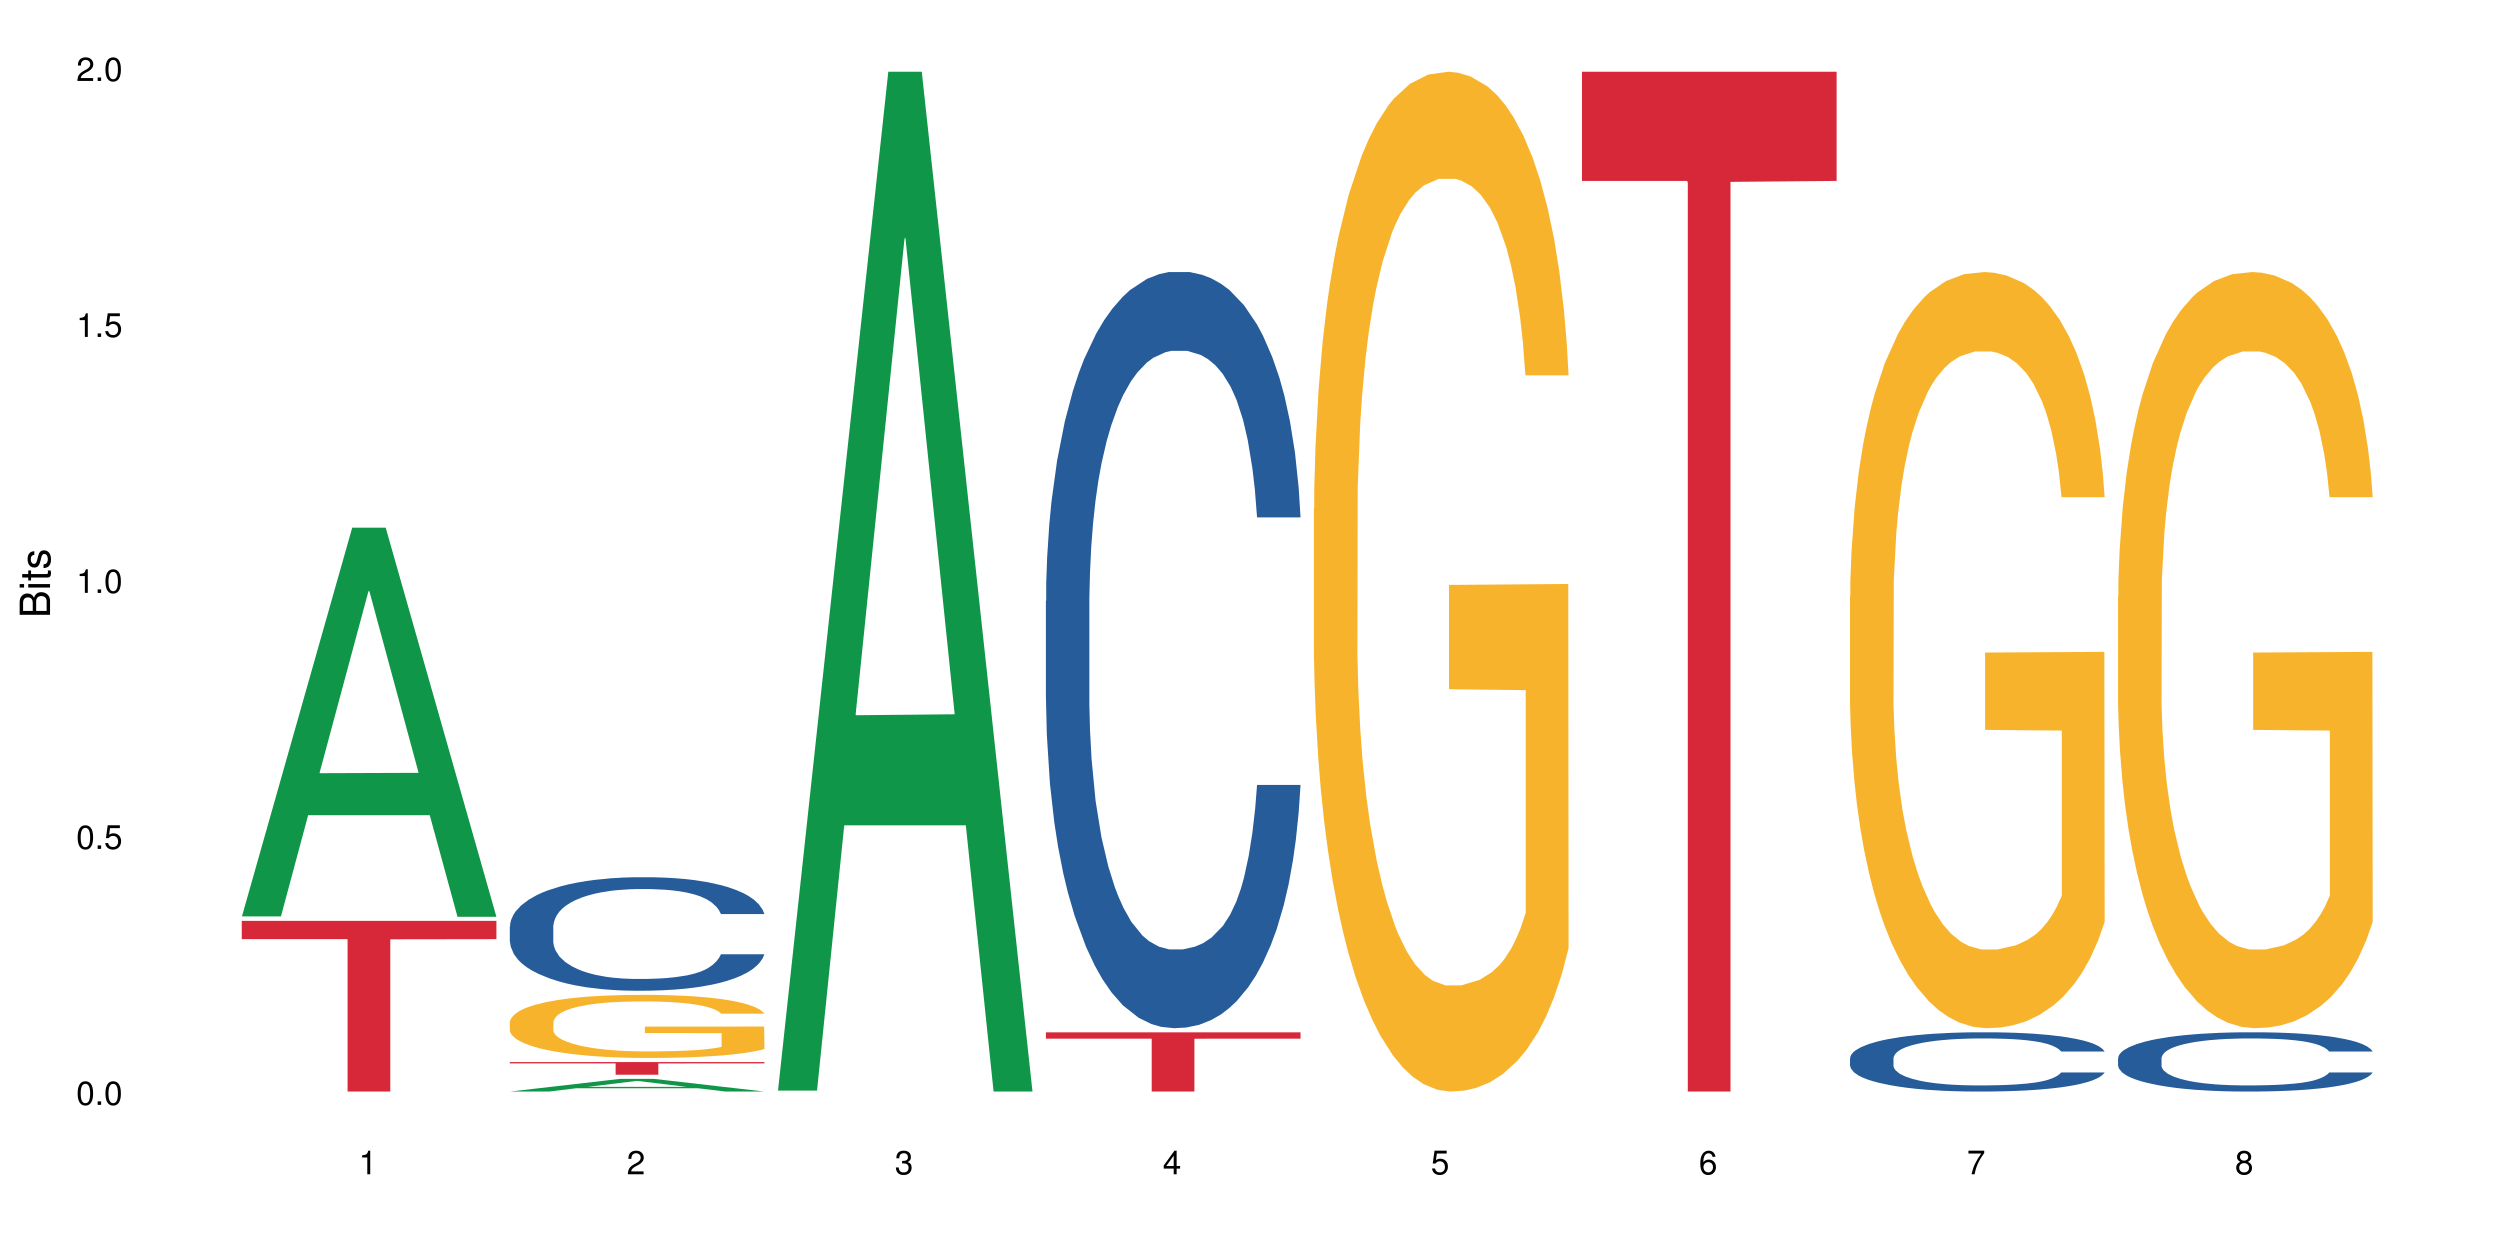 <?xml version="1.0" encoding="UTF-8"?>
<svg xmlns="http://www.w3.org/2000/svg" xmlns:xlink="http://www.w3.org/1999/xlink" width="720pt" height="360pt" viewBox="0 0 720 360" version="1.1">
<defs>
<g>
<symbol overflow="visible" id="glyph0-0">
<path style="stroke:none;" d=""/>
</symbol>
<symbol overflow="visible" id="glyph0-1">
<path style="stroke:none;" d="M 2.641 -6.797 C 2 -6.797 1.422 -6.531 1.078 -6.047 C 0.641 -5.453 0.406 -4.547 0.406 -3.297 C 0.406 -1 1.188 0.219 2.641 0.219 C 4.078 0.219 4.859 -1 4.859 -3.234 C 4.859 -4.562 4.656 -5.438 4.203 -6.047 C 3.844 -6.531 3.281 -6.797 2.641 -6.797 Z M 2.641 -6.047 C 3.547 -6.047 4 -5.125 4 -3.312 C 4 -1.375 3.562 -0.484 2.625 -0.484 C 1.734 -0.484 1.281 -1.422 1.281 -3.281 C 1.281 -5.141 1.734 -6.047 2.641 -6.047 Z M 2.641 -6.047 "/>
</symbol>
<symbol overflow="visible" id="glyph0-2">
<path style="stroke:none;" d="M 1.828 -1 L 0.828 -1 L 0.828 0 L 1.828 0 Z M 1.828 -1 "/>
</symbol>
<symbol overflow="visible" id="glyph0-3">
<path style="stroke:none;" d="M 4.562 -6.797 L 1.062 -6.797 L 0.547 -3.094 L 1.328 -3.094 C 1.719 -3.562 2.047 -3.734 2.578 -3.734 C 3.484 -3.734 4.062 -3.109 4.062 -2.094 C 4.062 -1.125 3.484 -0.531 2.578 -0.531 C 1.828 -0.531 1.375 -0.906 1.188 -1.672 L 0.328 -1.672 C 0.453 -1.109 0.547 -0.844 0.75 -0.594 C 1.125 -0.078 1.828 0.219 2.594 0.219 C 3.969 0.219 4.922 -0.781 4.922 -2.219 C 4.922 -3.562 4.031 -4.484 2.719 -4.484 C 2.25 -4.484 1.859 -4.359 1.469 -4.062 L 1.734 -5.969 L 4.562 -5.969 Z M 4.562 -6.797 "/>
</symbol>
<symbol overflow="visible" id="glyph0-4">
<path style="stroke:none;" d="M 2.484 -4.844 L 2.484 0 L 3.328 0 L 3.328 -6.797 L 2.766 -6.797 C 2.469 -5.75 2.281 -5.609 0.984 -5.453 L 0.984 -4.844 Z M 2.484 -4.844 "/>
</symbol>
<symbol overflow="visible" id="glyph0-5">
<path style="stroke:none;" d="M 4.859 -0.828 L 1.281 -0.828 C 1.359 -1.391 1.672 -1.75 2.5 -2.234 L 3.469 -2.75 C 4.406 -3.266 4.906 -3.969 4.906 -4.812 C 4.906 -5.375 4.672 -5.906 4.266 -6.266 C 3.859 -6.625 3.375 -6.797 2.719 -6.797 C 1.859 -6.797 1.219 -6.5 0.844 -5.922 C 0.609 -5.562 0.5 -5.125 0.484 -4.438 L 1.328 -4.438 C 1.359 -4.906 1.406 -5.188 1.531 -5.406 C 1.75 -5.812 2.188 -6.062 2.703 -6.062 C 3.469 -6.062 4.031 -5.516 4.031 -4.781 C 4.031 -4.25 3.719 -3.797 3.125 -3.438 L 2.234 -2.938 C 0.812 -2.141 0.406 -1.5 0.328 0 L 4.859 0 Z M 4.859 -0.828 "/>
</symbol>
<symbol overflow="visible" id="glyph0-6">
<path style="stroke:none;" d="M 2.125 -3.125 L 2.578 -3.125 C 3.516 -3.125 3.984 -2.703 3.984 -1.891 C 3.984 -1.031 3.469 -0.531 2.578 -0.531 C 1.656 -0.531 1.203 -0.984 1.156 -1.969 L 0.312 -1.969 C 0.344 -1.422 0.438 -1.078 0.609 -0.766 C 0.953 -0.109 1.625 0.219 2.547 0.219 C 3.953 0.219 4.859 -0.609 4.859 -1.906 C 4.859 -2.766 4.516 -3.25 3.703 -3.516 C 4.344 -3.766 4.656 -4.25 4.656 -4.938 C 4.656 -6.109 3.875 -6.797 2.578 -6.797 C 1.203 -6.797 0.484 -6.047 0.453 -4.609 L 1.297 -4.609 C 1.312 -5.016 1.344 -5.25 1.453 -5.453 C 1.641 -5.828 2.062 -6.062 2.594 -6.062 C 3.344 -6.062 3.797 -5.625 3.797 -4.906 C 3.797 -4.422 3.609 -4.141 3.25 -3.984 C 3.016 -3.891 2.719 -3.844 2.125 -3.844 Z M 2.125 -3.125 "/>
</symbol>
<symbol overflow="visible" id="glyph0-7">
<path style="stroke:none;" d="M 3.141 -1.625 L 3.141 0 L 3.984 0 L 3.984 -1.625 L 4.984 -1.625 L 4.984 -2.391 L 3.984 -2.391 L 3.984 -6.797 L 3.359 -6.797 L 0.266 -2.516 L 0.266 -1.625 Z M 3.141 -2.391 L 1 -2.391 L 3.141 -5.359 Z M 3.141 -2.391 "/>
</symbol>
<symbol overflow="visible" id="glyph0-8">
<path style="stroke:none;" d="M 4.781 -5.031 C 4.609 -6.141 3.891 -6.797 2.844 -6.797 C 2.094 -6.797 1.422 -6.438 1.031 -5.828 C 0.609 -5.172 0.406 -4.344 0.406 -3.094 C 0.406 -1.953 0.578 -1.234 0.984 -0.625 C 1.359 -0.078 1.953 0.219 2.703 0.219 C 3.984 0.219 4.922 -0.734 4.922 -2.078 C 4.922 -3.344 4.062 -4.234 2.844 -4.234 C 2.172 -4.234 1.641 -3.969 1.281 -3.469 C 1.281 -5.125 1.828 -6.047 2.797 -6.047 C 3.391 -6.047 3.797 -5.672 3.938 -5.031 Z M 2.734 -3.484 C 3.547 -3.484 4.062 -2.922 4.062 -2 C 4.062 -1.156 3.484 -0.531 2.703 -0.531 C 1.922 -0.531 1.328 -1.188 1.328 -2.047 C 1.328 -2.891 1.906 -3.484 2.734 -3.484 Z M 2.734 -3.484 "/>
</symbol>
<symbol overflow="visible" id="glyph0-9">
<path style="stroke:none;" d="M 4.984 -6.797 L 0.438 -6.797 L 0.438 -5.969 L 4.109 -5.969 C 2.5 -3.656 1.828 -2.234 1.328 0 L 2.219 0 C 2.594 -2.172 3.453 -4.047 4.984 -6.094 Z M 4.984 -6.797 "/>
</symbol>
<symbol overflow="visible" id="glyph0-10">
<path style="stroke:none;" d="M 3.75 -3.578 C 4.453 -4 4.688 -4.344 4.688 -4.984 C 4.688 -6.047 3.844 -6.797 2.641 -6.797 C 1.438 -6.797 0.594 -6.047 0.594 -4.984 C 0.594 -4.359 0.828 -4.016 1.516 -3.578 C 0.734 -3.203 0.359 -2.641 0.359 -1.891 C 0.359 -0.641 1.297 0.219 2.641 0.219 C 3.984 0.219 4.922 -0.641 4.922 -1.875 C 4.922 -2.641 4.531 -3.203 3.75 -3.578 Z M 2.641 -6.047 C 3.359 -6.047 3.812 -5.625 3.812 -4.969 C 3.812 -4.344 3.344 -3.922 2.641 -3.922 C 1.922 -3.922 1.453 -4.344 1.453 -4.984 C 1.453 -5.625 1.922 -6.047 2.641 -6.047 Z M 2.641 -3.203 C 3.484 -3.203 4.062 -2.672 4.062 -1.875 C 4.062 -1.062 3.484 -0.531 2.625 -0.531 C 1.797 -0.531 1.219 -1.078 1.219 -1.875 C 1.219 -2.672 1.797 -3.203 2.641 -3.203 Z M 2.641 -3.203 "/>
</symbol>
<symbol overflow="visible" id="glyph1-0">
<path style="stroke:none;" d=""/>
</symbol>
<symbol overflow="visible" id="glyph1-1">
<path style="stroke:none;" d="M 0 -0.953 L 0 -4.891 C 0 -5.719 -0.234 -6.344 -0.734 -6.797 C -1.188 -7.234 -1.812 -7.469 -2.5 -7.469 C -3.547 -7.469 -4.188 -7 -4.625 -5.875 C -4.984 -6.672 -5.641 -7.094 -6.531 -7.094 C -7.156 -7.094 -7.734 -6.859 -8.141 -6.391 C -8.562 -5.938 -8.75 -5.344 -8.75 -4.5 L -8.75 -0.953 Z M -4.984 -2.062 L -7.766 -2.062 L -7.766 -4.219 C -7.766 -4.844 -7.688 -5.203 -7.453 -5.5 C -7.219 -5.812 -6.859 -5.969 -6.375 -5.969 C -5.906 -5.969 -5.531 -5.812 -5.297 -5.5 C -5.062 -5.203 -4.984 -4.844 -4.984 -4.219 Z M -0.984 -2.062 L -4 -2.062 L -4 -4.781 C -4 -5.328 -3.859 -5.688 -3.578 -5.953 C -3.297 -6.219 -2.922 -6.359 -2.484 -6.359 C -2.062 -6.359 -1.688 -6.219 -1.406 -5.953 C -1.109 -5.688 -0.984 -5.328 -0.984 -4.781 Z M -0.984 -2.062 "/>
</symbol>
<symbol overflow="visible" id="glyph1-2">
<path style="stroke:none;" d="M -6.281 -1.797 L -6.281 -0.797 L 0 -0.797 L 0 -1.797 Z M -8.75 -1.797 L -8.75 -0.797 L -7.484 -0.797 L -7.484 -1.797 Z M -8.75 -1.797 "/>
</symbol>
<symbol overflow="visible" id="glyph1-3">
<path style="stroke:none;" d="M -6.281 -3.047 L -6.281 -2.016 L -8.016 -2.016 L -8.016 -1.016 L -6.281 -1.016 L -6.281 -0.172 L -5.469 -0.172 L -5.469 -1.016 L -0.719 -1.016 C -0.078 -1.016 0.281 -1.453 0.281 -2.234 C 0.281 -2.469 0.25 -2.719 0.188 -3.047 L -0.641 -3.047 C -0.609 -2.922 -0.594 -2.766 -0.594 -2.562 C -0.594 -2.141 -0.719 -2.016 -1.156 -2.016 L -5.469 -2.016 L -5.469 -3.047 Z M -6.281 -3.047 "/>
</symbol>
<symbol overflow="visible" id="glyph1-4">
<path style="stroke:none;" d="M -4.531 -5.25 C -5.766 -5.25 -6.469 -4.422 -6.469 -2.969 C -6.469 -1.516 -5.719 -0.562 -4.547 -0.562 C -3.562 -0.562 -3.094 -1.062 -2.734 -2.562 L -2.516 -3.484 C -2.344 -4.188 -2.094 -4.469 -1.625 -4.469 C -1.047 -4.469 -0.641 -3.875 -0.641 -3 C -0.641 -2.453 -0.797 -2 -1.062 -1.75 C -1.25 -1.594 -1.422 -1.531 -1.875 -1.469 L -1.875 -0.406 C -0.422 -0.453 0.281 -1.266 0.281 -2.922 C 0.281 -4.5 -0.5 -5.516 -1.719 -5.516 C -2.656 -5.516 -3.172 -4.984 -3.469 -3.734 L -3.703 -2.766 C -3.891 -1.953 -4.156 -1.609 -4.594 -1.609 C -5.172 -1.609 -5.547 -2.125 -5.547 -2.938 C -5.547 -3.75 -5.203 -4.172 -4.531 -4.203 Z M -4.531 -5.25 "/>
</symbol>
</g>
</defs>
<g id="surface6375">
<rect x="0" y="0" width="720" height="360" style="fill:rgb(100%,100%,100%);fill-opacity:1;stroke:none;"/>
<path style=" stroke:none;fill-rule:nonzero;fill:rgb(6.275%,58.824%,28.235%);fill-opacity:1;" d="M 69.629 263.93 L 69.707 263.824 L 101.441 151.961 L 111.078 151.961 L 142.965 264.035 L 131.762 264.035 L 123.77 234.781 L 88.746 234.781 L 80.91 263.93 L 69.629 263.93 L 92.117 222.68 L 120.559 222.574 L 106.375 170.27 L 106.219 170.164 L 106.062 170.48 L 92.039 222.574 L 92.117 222.68 Z M 69.629 263.93 "/>
<path style=" stroke:none;fill-rule:nonzero;fill:rgb(83.922%,15.686%,22.353%);fill-opacity:1;" d="M 69.629 265.215 L 142.965 265.215 L 142.965 270.477 L 112.402 270.523 L 112.402 314.371 L 100.105 314.371 L 100.105 270.57 L 99.926 270.477 L 69.629 270.477 Z M 69.629 265.215 "/>
<path style=" stroke:none;fill-rule:nonzero;fill:rgb(6.275%,58.824%,28.235%);fill-opacity:1;" d="M 146.824 314.367 L 146.902 314.363 L 178.637 310.711 L 188.273 310.711 L 220.16 314.371 L 208.957 314.371 L 200.965 313.414 L 165.941 313.414 L 158.109 314.367 L 146.824 314.367 L 169.312 313.02 L 197.754 313.016 L 183.57 311.309 L 183.414 311.305 L 183.258 311.316 L 169.234 313.016 L 169.312 313.02 Z M 146.824 314.367 "/>
<path style=" stroke:none;fill-rule:nonzero;fill:rgb(14.51%,36.078%,60%);fill-opacity:1;" d="M 146.824 266.875 L 146.914 266.844 L 146.914 266.129 L 147.184 264.992 L 147.809 263.559 L 148.434 262.57 L 150.043 260.809 L 152.281 259.105 L 154.605 257.789 L 156.305 257.012 L 157.824 256.418 L 161.312 255.309 L 163.551 254.742 L 165.965 254.234 L 168.914 253.727 L 171.062 253.43 L 175.891 252.949 L 179.469 252.742 L 182.242 252.652 L 188.234 252.652 L 191.812 252.77 L 194.406 252.922 L 197.266 253.16 L 199.68 253.43 L 203.883 254.086 L 207.641 254.922 L 209.34 255.398 L 212.023 256.328 L 214.078 257.223 L 215.512 258 L 217.121 259.105 L 218.551 260.449 L 219.625 261.973 L 220.16 263.258 L 207.641 263.258 L 207.016 262.062 L 206.301 261.137 L 204.957 259.91 L 203.617 259.047 L 201.738 258.18 L 200.039 257.609 L 197.715 257.043 L 195.656 256.684 L 193.512 256.418 L 191.453 256.238 L 187.52 256.059 L 182.957 256.059 L 181.258 256.117 L 177.77 256.355 L 175.891 256.566 L 173.207 256.984 L 171.332 257.371 L 169.094 257.969 L 167.574 258.477 L 165.695 259.254 L 164.355 259.941 L 162.836 260.93 L 161.941 261.676 L 161.137 262.512 L 160.418 263.496 L 159.883 264.543 L 159.523 265.648 L 159.348 266.727 L 159.348 271.355 L 159.523 272.434 L 159.973 273.688 L 161.137 275.508 L 162.836 277.094 L 164.801 278.348 L 166.68 279.246 L 167.754 279.664 L 169.184 280.141 L 171.418 280.738 L 174.641 281.336 L 176.516 281.574 L 179.379 281.812 L 182.332 281.934 L 186.266 281.934 L 189.754 281.812 L 192.078 281.664 L 194.492 281.426 L 197.805 280.918 L 199.859 280.441 L 201.648 279.871 L 202.988 279.305 L 203.883 278.828 L 205.227 277.898 L 206.301 276.883 L 207.105 275.84 L 207.641 274.824 L 220.16 274.824 L 219.625 276.02 L 218.82 277.184 L 218.016 278.051 L 216.762 279.094 L 215.332 280.023 L 213.273 281.066 L 211.574 281.754 L 209.34 282.5 L 207.281 283.07 L 205.047 283.578 L 201.738 284.176 L 199.59 284.473 L 197.266 284.742 L 194.492 284.98 L 191.004 285.191 L 187.25 285.309 L 183.762 285.34 L 180.004 285.281 L 177.234 285.16 L 173.566 284.891 L 169.004 284.355 L 165.695 283.785 L 163.102 283.219 L 160.867 282.621 L 158.363 281.812 L 155.145 280.5 L 153.176 279.484 L 151.832 278.648 L 150.312 277.48 L 149.238 276.438 L 147.988 274.762 L 147.094 272.641 L 146.824 270.996 Z M 146.824 266.875 "/>
<path style=" stroke:none;fill-rule:nonzero;fill:rgb(96.863%,70.196%,16.863%);fill-opacity:1;" d="M 146.824 294.305 L 146.914 294.289 L 146.914 293.957 L 147.273 293.207 L 148.168 292.18 L 149.328 291.332 L 150.582 290.668 L 151.387 290.32 L 152.727 289.824 L 153.891 289.457 L 156.844 288.711 L 160.598 288.012 L 162.656 287.715 L 164.98 287.434 L 168.289 287.117 L 169.809 287 L 174.461 286.734 L 179.738 286.57 L 185.551 286.52 L 188.234 286.535 L 191.898 286.602 L 196.91 286.785 L 199.77 286.953 L 202.008 287.117 L 204.332 287.332 L 207.195 287.664 L 209.875 288.062 L 212.023 288.461 L 214.168 288.961 L 215.957 289.492 L 217.477 290.07 L 218.82 290.77 L 219.625 291.352 L 220.16 291.93 L 207.73 291.93 L 207.016 291.352 L 206.211 290.902 L 204.867 290.355 L 203.527 289.957 L 202.184 289.641 L 199.68 289.207 L 197.535 288.941 L 194.852 288.711 L 192.258 288.562 L 189.305 288.461 L 187.52 288.43 L 182.777 288.43 L 178.484 288.543 L 175.98 288.676 L 174.191 288.809 L 171.688 289.059 L 170.168 289.258 L 169.273 289.391 L 166.59 289.906 L 164.801 290.371 L 163.816 290.688 L 162.566 291.184 L 161.672 291.633 L 160.688 292.297 L 160.152 292.793 L 159.434 293.922 L 159.348 296.91 L 159.613 297.539 L 160.152 298.223 L 160.867 298.82 L 161.941 299.449 L 163.012 299.93 L 164.891 300.578 L 166.5 301.008 L 167.754 301.293 L 170.168 301.738 L 171.152 301.891 L 173.477 302.188 L 175.891 302.422 L 178.844 302.621 L 181.078 302.719 L 184.656 302.801 L 189.219 302.801 L 194.582 302.703 L 197.98 302.57 L 200.309 302.438 L 201.828 302.32 L 203.707 302.137 L 205.047 301.973 L 206.301 301.789 L 207.82 301.508 L 207.82 297.539 L 185.73 297.523 L 185.73 295.664 L 220.07 295.648 L 220.16 302.137 L 218.285 302.586 L 215.957 303.016 L 213.723 303.348 L 211.398 303.633 L 208.086 303.945 L 205.406 304.145 L 201.289 304.379 L 197.535 304.527 L 193.598 304.629 L 190.113 304.676 L 185.996 304.695 L 182.332 304.66 L 178.395 304.562 L 175.266 304.43 L 172.402 304.262 L 169.543 304.047 L 165.965 303.699 L 163.641 303.414 L 161.223 303.066 L 158.809 302.652 L 156.664 302.203 L 155.23 301.855 L 153.801 301.457 L 152.281 300.961 L 150.852 300.395 L 149.777 299.879 L 148.793 299.301 L 148.078 298.754 L 147.363 298.004 L 147.004 297.406 L 146.824 296.895 Z M 146.824 294.305 "/>
<path style=" stroke:none;fill-rule:nonzero;fill:rgb(83.922%,15.686%,22.353%);fill-opacity:1;" d="M 146.824 305.875 L 220.16 305.875 L 220.16 306.266 L 189.598 306.27 L 189.598 309.531 L 177.301 309.531 L 177.301 306.273 L 177.121 306.266 L 146.824 306.266 Z M 146.824 305.875 "/>
<path style=" stroke:none;fill-rule:nonzero;fill:rgb(6.275%,58.824%,28.235%);fill-opacity:1;" d="M 224.02 314.094 L 224.098 313.82 L 255.832 20.664 L 265.469 20.664 L 297.355 314.371 L 286.152 314.371 L 278.16 237.703 L 243.141 237.703 L 235.305 314.094 L 224.02 314.094 L 246.508 205.988 L 274.949 205.711 L 260.77 68.648 L 260.609 68.375 L 260.453 69.199 L 246.43 205.711 L 246.508 205.988 Z M 224.02 314.094 "/>
<path style=" stroke:none;fill-rule:nonzero;fill:rgb(14.51%,36.078%,60%);fill-opacity:1;" d="M 301.219 173.102 L 301.305 172.906 L 301.305 168.125 L 301.574 160.562 L 302.199 151.008 L 302.828 144.438 L 304.438 132.695 L 306.672 121.348 L 308.996 112.59 L 310.695 107.414 L 312.219 103.43 L 315.707 96.066 L 317.941 92.285 L 320.355 88.898 L 323.309 85.516 L 325.453 83.523 L 330.285 80.34 L 333.859 78.945 L 336.633 78.348 L 342.625 78.348 L 346.203 79.145 L 348.797 80.141 L 351.656 81.734 L 354.074 83.523 L 358.277 87.906 L 362.031 93.477 L 363.73 96.664 L 366.414 102.836 L 368.473 108.805 L 369.902 113.98 L 371.512 121.348 L 372.945 130.305 L 374.016 140.457 L 374.555 149.016 L 362.031 149.016 L 361.406 141.055 L 360.691 134.883 L 359.348 126.723 L 358.008 120.949 L 356.129 115.176 L 354.43 111.395 L 352.105 107.613 L 350.047 105.223 L 347.902 103.43 L 345.844 102.238 L 341.91 101.043 L 337.348 101.043 L 335.648 101.441 L 332.16 103.031 L 330.285 104.426 L 327.602 107.215 L 325.723 109.801 L 323.484 113.781 L 321.965 117.168 L 320.086 122.344 L 318.746 126.922 L 317.227 133.488 L 316.332 138.465 L 315.527 144.039 L 314.812 150.609 L 314.273 157.578 L 313.918 164.941 L 313.738 172.109 L 313.738 202.961 L 313.918 210.129 L 314.363 218.488 L 315.527 230.633 L 317.227 241.184 L 319.195 249.543 L 321.07 255.516 L 322.145 258.301 L 323.574 261.488 L 325.812 265.469 L 329.031 269.449 L 330.91 271.043 L 333.77 272.637 L 336.723 273.43 L 340.656 273.43 L 344.145 272.637 L 346.473 271.641 L 348.887 270.047 L 352.195 266.664 L 354.25 263.477 L 356.039 259.695 L 357.383 255.914 L 358.277 252.73 L 359.617 246.559 L 360.691 239.789 L 361.496 232.824 L 362.031 226.055 L 374.555 226.055 L 374.016 234.016 L 373.211 241.781 L 372.406 247.555 L 371.156 254.52 L 369.723 260.691 L 367.668 267.66 L 365.969 272.238 L 363.73 277.215 L 361.676 280.996 L 359.438 284.379 L 356.129 288.359 L 353.984 290.352 L 351.656 292.145 L 348.887 293.734 L 345.398 295.129 L 341.641 295.926 L 338.152 296.125 L 334.398 295.727 L 331.625 294.93 L 327.957 293.137 L 323.398 289.555 L 320.086 285.773 L 317.496 281.992 L 315.258 278.008 L 312.754 272.637 L 309.535 263.875 L 307.566 257.109 L 306.227 251.535 L 304.707 243.77 L 303.633 236.805 L 302.379 225.656 L 301.484 211.523 L 301.219 200.574 Z M 301.219 173.102 "/>
<path style=" stroke:none;fill-rule:nonzero;fill:rgb(83.922%,15.686%,22.353%);fill-opacity:1;" d="M 301.219 297.305 L 374.555 297.305 L 374.555 299.129 L 343.988 299.148 L 343.988 314.371 L 331.691 314.371 L 331.691 299.164 L 331.516 299.129 L 301.219 299.129 Z M 301.219 297.305 "/>
<path style=" stroke:none;fill-rule:nonzero;fill:rgb(96.863%,70.196%,16.863%);fill-opacity:1;" d="M 378.414 146.461 L 378.504 146.191 L 378.504 140.828 L 378.859 128.758 L 379.754 112.129 L 380.918 98.449 L 382.168 87.719 L 382.973 82.086 L 384.316 74.039 L 385.477 68.141 L 388.43 56.07 L 392.188 44.805 L 394.242 39.977 L 396.566 35.414 L 399.879 30.32 L 401.398 28.441 L 406.047 24.148 L 411.324 21.469 L 417.137 20.664 L 419.82 20.93 L 423.488 22.004 L 428.496 24.953 L 431.359 27.637 L 433.594 30.32 L 435.918 33.805 L 438.781 39.172 L 441.465 45.609 L 443.609 52.047 L 445.758 60.094 L 447.547 68.676 L 449.066 78.062 L 450.406 89.328 L 451.211 98.715 L 451.75 108.105 L 439.316 108.105 L 438.602 98.715 L 437.797 91.477 L 436.457 82.625 L 435.113 76.188 L 433.773 71.09 L 431.27 64.117 L 429.121 59.824 L 426.438 56.07 L 423.848 53.656 L 420.895 52.047 L 419.105 51.508 L 414.367 51.508 L 410.074 53.387 L 407.57 55.531 L 405.781 57.68 L 403.277 61.703 L 401.754 64.922 L 400.859 67.066 L 398.18 75.383 L 396.391 82.891 L 395.406 87.988 L 394.152 96.035 L 393.258 103.277 L 392.277 114.004 L 391.738 122.051 L 391.023 140.293 L 390.934 188.574 L 391.203 198.766 L 391.738 209.762 L 392.453 219.418 L 393.527 229.609 L 394.602 237.391 L 396.48 247.852 L 398.09 254.824 L 399.34 259.383 L 401.754 266.625 L 402.738 269.039 L 405.066 273.867 L 407.48 277.625 L 410.43 280.844 L 412.668 282.453 L 416.242 283.793 L 420.805 283.793 L 426.172 282.184 L 429.57 280.039 L 431.895 277.891 L 433.414 276.016 L 435.293 273.062 L 436.637 270.383 L 437.887 267.43 L 439.406 262.871 L 439.406 198.766 L 417.316 198.496 L 417.316 168.457 L 451.66 168.188 L 451.75 273.062 L 449.871 280.305 L 447.547 287.281 L 445.309 292.645 L 442.984 297.203 L 439.676 302.301 L 436.992 305.52 L 432.879 309.273 L 429.121 311.688 L 425.188 313.297 L 421.699 314.102 L 417.586 314.371 L 413.918 313.836 L 409.984 312.227 L 406.852 310.078 L 403.992 307.398 L 401.129 303.91 L 397.551 298.277 L 395.227 293.719 L 392.812 288.086 L 390.398 281.379 L 388.25 274.137 L 386.82 268.504 L 385.391 262.066 L 383.867 254.02 L 382.438 244.898 L 381.363 236.586 L 380.379 227.195 L 379.664 218.344 L 378.949 206.277 L 378.594 196.621 L 378.414 188.305 Z M 378.414 146.461 "/>
<path style=" stroke:none;fill-rule:nonzero;fill:rgb(83.922%,15.686%,22.353%);fill-opacity:1;" d="M 455.609 20.664 L 528.945 20.664 L 528.945 52.102 L 498.383 52.379 L 498.383 314.371 L 486.086 314.371 L 486.086 52.652 L 485.906 52.102 L 455.609 52.102 Z M 455.609 20.664 "/>
<path style=" stroke:none;fill-rule:nonzero;fill:rgb(14.51%,36.078%,60%);fill-opacity:1;" d="M 532.805 304.73 L 532.895 304.715 L 532.895 304.34 L 533.164 303.746 L 533.789 303 L 534.414 302.484 L 536.023 301.562 L 538.262 300.672 L 540.586 299.988 L 542.285 299.582 L 543.805 299.27 L 547.293 298.691 L 549.527 298.395 L 551.945 298.129 L 554.895 297.867 L 557.043 297.711 L 561.871 297.461 L 565.449 297.352 L 568.223 297.305 L 574.215 297.305 L 577.789 297.367 L 580.383 297.445 L 583.246 297.57 L 585.66 297.711 L 589.863 298.055 L 593.621 298.488 L 595.32 298.738 L 598.004 299.223 L 600.059 299.691 L 601.492 300.098 L 603.102 300.672 L 604.531 301.375 L 605.605 302.172 L 606.141 302.844 L 593.621 302.844 L 592.996 302.219 L 592.277 301.734 L 590.938 301.094 L 589.598 300.641 L 587.719 300.191 L 586.02 299.895 L 583.691 299.598 L 581.637 299.41 L 579.488 299.27 L 577.434 299.176 L 573.496 299.082 L 568.938 299.082 L 567.238 299.113 L 563.75 299.238 L 561.871 299.348 L 559.188 299.566 L 557.309 299.77 L 555.074 300.082 L 553.555 300.348 L 551.676 300.75 L 550.336 301.109 L 548.812 301.625 L 547.918 302.016 L 547.113 302.453 L 546.398 302.969 L 545.863 303.512 L 545.504 304.09 L 545.324 304.652 L 545.324 307.07 L 545.504 307.633 L 545.953 308.285 L 547.113 309.238 L 548.812 310.066 L 550.781 310.719 L 552.66 311.188 L 553.734 311.406 L 555.164 311.656 L 557.398 311.969 L 560.617 312.281 L 562.496 312.406 L 565.359 312.531 L 568.309 312.594 L 572.246 312.594 L 575.734 312.531 L 578.059 312.453 L 580.473 312.328 L 583.781 312.062 L 585.84 311.812 L 587.629 311.516 L 588.969 311.219 L 589.863 310.969 L 591.207 310.484 L 592.277 309.957 L 593.082 309.41 L 593.621 308.879 L 606.141 308.879 L 605.605 309.504 L 604.801 310.113 L 603.996 310.562 L 602.742 311.109 L 601.312 311.594 L 599.254 312.141 L 597.555 312.5 L 595.32 312.887 L 593.262 313.184 L 591.027 313.449 L 587.719 313.762 L 585.57 313.918 L 583.246 314.059 L 580.473 314.184 L 576.984 314.293 L 573.23 314.355 L 569.742 314.371 L 565.984 314.34 L 563.211 314.277 L 559.547 314.137 L 554.984 313.855 L 551.676 313.559 L 549.082 313.262 L 546.848 312.949 L 544.344 312.531 L 541.121 311.844 L 539.156 311.312 L 537.812 310.875 L 536.293 310.27 L 535.219 309.723 L 533.969 308.848 L 533.074 307.742 L 532.805 306.883 Z M 532.805 304.73 "/>
<path style=" stroke:none;fill-rule:nonzero;fill:rgb(96.863%,70.196%,16.863%);fill-opacity:1;" d="M 532.805 171.625 L 532.895 171.426 L 532.895 167.449 L 533.254 158.5 L 534.145 146.168 L 535.309 136.023 L 536.562 128.07 L 537.367 123.895 L 538.707 117.926 L 539.871 113.551 L 542.82 104.602 L 546.578 96.25 L 548.637 92.668 L 550.961 89.289 L 554.27 85.508 L 555.789 84.117 L 560.441 80.934 L 565.715 78.945 L 571.531 78.348 L 574.215 78.547 L 577.879 79.344 L 582.887 81.531 L 585.75 83.52 L 587.984 85.508 L 590.312 88.094 L 593.172 92.07 L 595.855 96.844 L 598.004 101.617 L 600.148 107.586 L 601.938 113.949 L 603.457 120.91 L 604.801 129.262 L 605.605 136.223 L 606.141 143.184 L 593.711 143.184 L 592.996 136.223 L 592.188 130.855 L 590.848 124.289 L 589.508 119.52 L 588.164 115.738 L 585.66 110.566 L 583.516 107.387 L 580.832 104.602 L 578.238 102.812 L 575.285 101.617 L 573.496 101.219 L 568.758 101.219 L 564.465 102.613 L 561.961 104.203 L 560.172 105.797 L 557.668 108.777 L 556.148 111.164 L 555.254 112.754 L 552.57 118.922 L 550.781 124.488 L 549.797 128.27 L 548.547 134.234 L 547.652 139.605 L 546.668 147.559 L 546.129 153.527 L 545.414 167.051 L 545.324 202.848 L 545.594 210.406 L 546.129 218.562 L 546.848 225.719 L 547.918 233.277 L 548.992 239.047 L 550.871 246.801 L 552.48 251.973 L 553.734 255.355 L 556.148 260.723 L 557.133 262.512 L 559.457 266.094 L 561.871 268.879 L 564.824 271.266 L 567.059 272.457 L 570.637 273.453 L 575.195 273.453 L 580.562 272.258 L 583.961 270.668 L 586.285 269.078 L 587.809 267.684 L 589.684 265.496 L 591.027 263.508 L 592.277 261.32 L 593.801 257.938 L 593.801 210.406 L 571.707 210.207 L 571.707 187.934 L 606.051 187.734 L 606.141 265.496 L 604.262 270.867 L 601.938 276.039 L 599.703 280.016 L 597.375 283.395 L 594.066 287.176 L 591.383 289.562 L 587.27 292.344 L 583.516 294.137 L 579.578 295.328 L 576.09 295.926 L 571.977 296.125 L 568.309 295.727 L 564.375 294.535 L 561.246 292.941 L 558.383 290.953 L 555.52 288.367 L 551.945 284.191 L 549.617 280.812 L 547.203 276.633 L 544.789 271.66 L 542.645 266.293 L 541.211 262.117 L 539.781 257.344 L 538.262 251.375 L 536.828 244.613 L 535.758 238.449 L 534.773 231.488 L 534.059 224.926 L 533.34 215.977 L 532.984 208.816 L 532.805 202.648 Z M 532.805 171.625 "/>
<path style=" stroke:none;fill-rule:nonzero;fill:rgb(14.51%,36.078%,60%);fill-opacity:1;" d="M 610 304.73 L 610.09 304.715 L 610.09 304.34 L 610.359 303.746 L 610.984 303 L 611.609 302.484 L 613.219 301.562 L 615.457 300.672 L 617.781 299.988 L 619.48 299.582 L 621 299.27 L 624.488 298.691 L 626.727 298.395 L 629.141 298.129 L 632.09 297.867 L 634.238 297.711 L 639.066 297.461 L 642.645 297.352 L 645.418 297.305 L 651.41 297.305 L 654.988 297.367 L 657.578 297.445 L 660.441 297.57 L 662.855 297.711 L 667.059 298.055 L 670.816 298.488 L 672.516 298.738 L 675.199 299.223 L 677.254 299.691 L 678.688 300.098 L 680.297 300.672 L 681.727 301.375 L 682.801 302.172 L 683.336 302.844 L 670.816 302.844 L 670.191 302.219 L 669.477 301.734 L 668.133 301.094 L 666.793 300.641 L 664.914 300.191 L 663.215 299.895 L 660.891 299.598 L 658.832 299.41 L 656.688 299.27 L 654.629 299.176 L 650.695 299.082 L 646.133 299.082 L 644.434 299.113 L 640.945 299.238 L 639.066 299.348 L 636.383 299.566 L 634.508 299.77 L 632.27 300.082 L 630.75 300.348 L 628.871 300.75 L 627.531 301.109 L 626.008 301.625 L 625.117 302.016 L 624.309 302.453 L 623.594 302.969 L 623.059 303.512 L 622.699 304.09 L 622.523 304.652 L 622.523 307.07 L 622.699 307.633 L 623.148 308.285 L 624.309 309.238 L 626.008 310.066 L 627.977 310.719 L 629.855 311.188 L 630.93 311.406 L 632.359 311.656 L 634.594 311.969 L 637.816 312.281 L 639.691 312.406 L 642.555 312.531 L 645.508 312.594 L 649.441 312.594 L 652.93 312.531 L 655.254 312.453 L 657.668 312.328 L 660.977 312.062 L 663.035 311.812 L 664.824 311.516 L 666.164 311.219 L 667.059 310.969 L 668.402 310.484 L 669.477 309.957 L 670.281 309.41 L 670.816 308.879 L 683.336 308.879 L 682.801 309.504 L 681.996 310.113 L 681.191 310.562 L 679.938 311.109 L 678.508 311.594 L 676.449 312.141 L 674.75 312.5 L 672.516 312.887 L 670.457 313.184 L 668.223 313.449 L 664.914 313.762 L 662.766 313.918 L 660.441 314.059 L 657.668 314.184 L 654.18 314.293 L 650.426 314.355 L 646.938 314.371 L 643.18 314.34 L 640.41 314.277 L 636.742 314.137 L 632.18 313.855 L 628.871 313.559 L 626.277 313.262 L 624.043 312.949 L 621.539 312.531 L 618.316 311.844 L 616.352 311.312 L 615.008 310.875 L 613.488 310.27 L 612.414 309.723 L 611.164 308.848 L 610.27 307.742 L 610 306.883 Z M 610 304.73 "/>
<path style=" stroke:none;fill-rule:nonzero;fill:rgb(96.863%,70.196%,16.863%);fill-opacity:1;" d="M 610 171.625 L 610.09 171.426 L 610.09 167.449 L 610.449 158.5 L 611.344 146.168 L 612.504 136.023 L 613.758 128.07 L 614.562 123.895 L 615.902 117.926 L 617.066 113.551 L 620.016 104.602 L 623.773 96.25 L 625.832 92.668 L 628.156 89.289 L 631.465 85.508 L 632.984 84.117 L 637.637 80.934 L 642.914 78.945 L 648.727 78.348 L 651.41 78.547 L 655.074 79.344 L 660.086 81.531 L 662.945 83.52 L 665.184 85.508 L 667.508 88.094 L 670.367 92.07 L 673.051 96.844 L 675.199 101.617 L 677.344 107.586 L 679.133 113.949 L 680.652 120.91 L 681.996 129.262 L 682.801 136.223 L 683.336 143.184 L 670.906 143.184 L 670.191 136.223 L 669.387 130.855 L 668.043 124.289 L 666.703 119.52 L 665.359 115.738 L 662.855 110.566 L 660.711 107.387 L 658.027 104.602 L 655.434 102.812 L 652.48 101.617 L 650.695 101.219 L 645.953 101.219 L 641.66 102.613 L 639.156 104.203 L 637.367 105.797 L 634.863 108.777 L 633.344 111.164 L 632.449 112.754 L 629.766 118.922 L 627.977 124.488 L 626.992 128.27 L 625.742 134.234 L 624.848 139.605 L 623.863 147.559 L 623.328 153.527 L 622.609 167.051 L 622.523 202.848 L 622.789 210.406 L 623.328 218.562 L 624.043 225.719 L 625.117 233.277 L 626.188 239.047 L 628.066 246.801 L 629.676 251.973 L 630.93 255.355 L 633.344 260.723 L 634.328 262.512 L 636.652 266.094 L 639.066 268.879 L 642.02 271.266 L 644.254 272.457 L 647.832 273.453 L 652.395 273.453 L 657.758 272.258 L 661.156 270.668 L 663.484 269.078 L 665.004 267.684 L 666.883 265.496 L 668.223 263.508 L 669.477 261.32 L 670.996 257.938 L 670.996 210.406 L 648.906 210.207 L 648.906 187.934 L 683.246 187.734 L 683.336 265.496 L 681.457 270.867 L 679.133 276.039 L 676.898 280.016 L 674.574 283.395 L 671.262 287.176 L 668.582 289.562 L 664.465 292.344 L 660.711 294.137 L 656.773 295.328 L 653.285 295.926 L 649.172 296.125 L 645.508 295.727 L 641.57 294.535 L 638.441 292.941 L 635.578 290.953 L 632.719 288.367 L 629.141 284.191 L 626.816 280.812 L 624.398 276.633 L 621.984 271.66 L 619.84 266.293 L 618.406 262.117 L 616.977 257.344 L 615.457 251.375 L 614.027 244.613 L 612.953 238.449 L 611.969 231.488 L 611.254 224.926 L 610.539 215.977 L 610.18 208.816 L 610 202.648 Z M 610 171.625 "/>
<g style="fill:rgb(0%,0%,0%);fill-opacity:1;">
  <use xlink:href="#glyph0-1" x="21.957" y="318.198"/>
  <use xlink:href="#glyph0-2" x="27.291" y="318.198"/>
  <use xlink:href="#glyph0-1" x="29.958" y="318.198"/>
</g>
<g style="fill:rgb(0%,0%,0%);fill-opacity:1;">
  <use xlink:href="#glyph0-1" x="21.957" y="244.476"/>
  <use xlink:href="#glyph0-2" x="27.291" y="244.476"/>
  <use xlink:href="#glyph0-3" x="29.958" y="244.476"/>
</g>
<g style="fill:rgb(0%,0%,0%);fill-opacity:1;">
  <use xlink:href="#glyph0-4" x="21.957" y="170.753"/>
  <use xlink:href="#glyph0-2" x="27.291" y="170.753"/>
  <use xlink:href="#glyph0-1" x="29.958" y="170.753"/>
</g>
<g style="fill:rgb(0%,0%,0%);fill-opacity:1;">
  <use xlink:href="#glyph0-4" x="21.957" y="97.034"/>
  <use xlink:href="#glyph0-2" x="27.291" y="97.034"/>
  <use xlink:href="#glyph0-3" x="29.958" y="97.034"/>
</g>
<g style="fill:rgb(0%,0%,0%);fill-opacity:1;">
  <use xlink:href="#glyph0-5" x="21.957" y="23.312"/>
  <use xlink:href="#glyph0-2" x="27.291" y="23.312"/>
  <use xlink:href="#glyph0-1" x="29.958" y="23.312"/>
</g>
<g style="fill:rgb(0%,0%,0%);fill-opacity:1;">
  <use xlink:href="#glyph0-4" x="103.297" y="338.19"/>
</g>
<g style="fill:rgb(0%,0%,0%);fill-opacity:1;">
  <use xlink:href="#glyph0-5" x="180.492" y="338.19"/>
</g>
<g style="fill:rgb(0%,0%,0%);fill-opacity:1;">
  <use xlink:href="#glyph0-6" x="257.688" y="338.19"/>
</g>
<g style="fill:rgb(0%,0%,0%);fill-opacity:1;">
  <use xlink:href="#glyph0-7" x="334.887" y="338.19"/>
</g>
<g style="fill:rgb(0%,0%,0%);fill-opacity:1;">
  <use xlink:href="#glyph0-3" x="412.082" y="338.19"/>
</g>
<g style="fill:rgb(0%,0%,0%);fill-opacity:1;">
  <use xlink:href="#glyph0-8" x="489.277" y="338.19"/>
</g>
<g style="fill:rgb(0%,0%,0%);fill-opacity:1;">
  <use xlink:href="#glyph0-9" x="566.473" y="338.19"/>
</g>
<g style="fill:rgb(0%,0%,0%);fill-opacity:1;">
  <use xlink:href="#glyph0-10" x="643.668" y="338.19"/>
</g>
<g style="fill:rgb(0%,0%,0%);fill-opacity:1;">
  <use xlink:href="#glyph1-1" x="14.412" y="178.016"/>
  <use xlink:href="#glyph1-2" x="14.412" y="170.012"/>
  <use xlink:href="#glyph1-3" x="14.412" y="167.348"/>
  <use xlink:href="#glyph1-4" x="14.412" y="164.012"/>
</g>
</g>
</svg>
